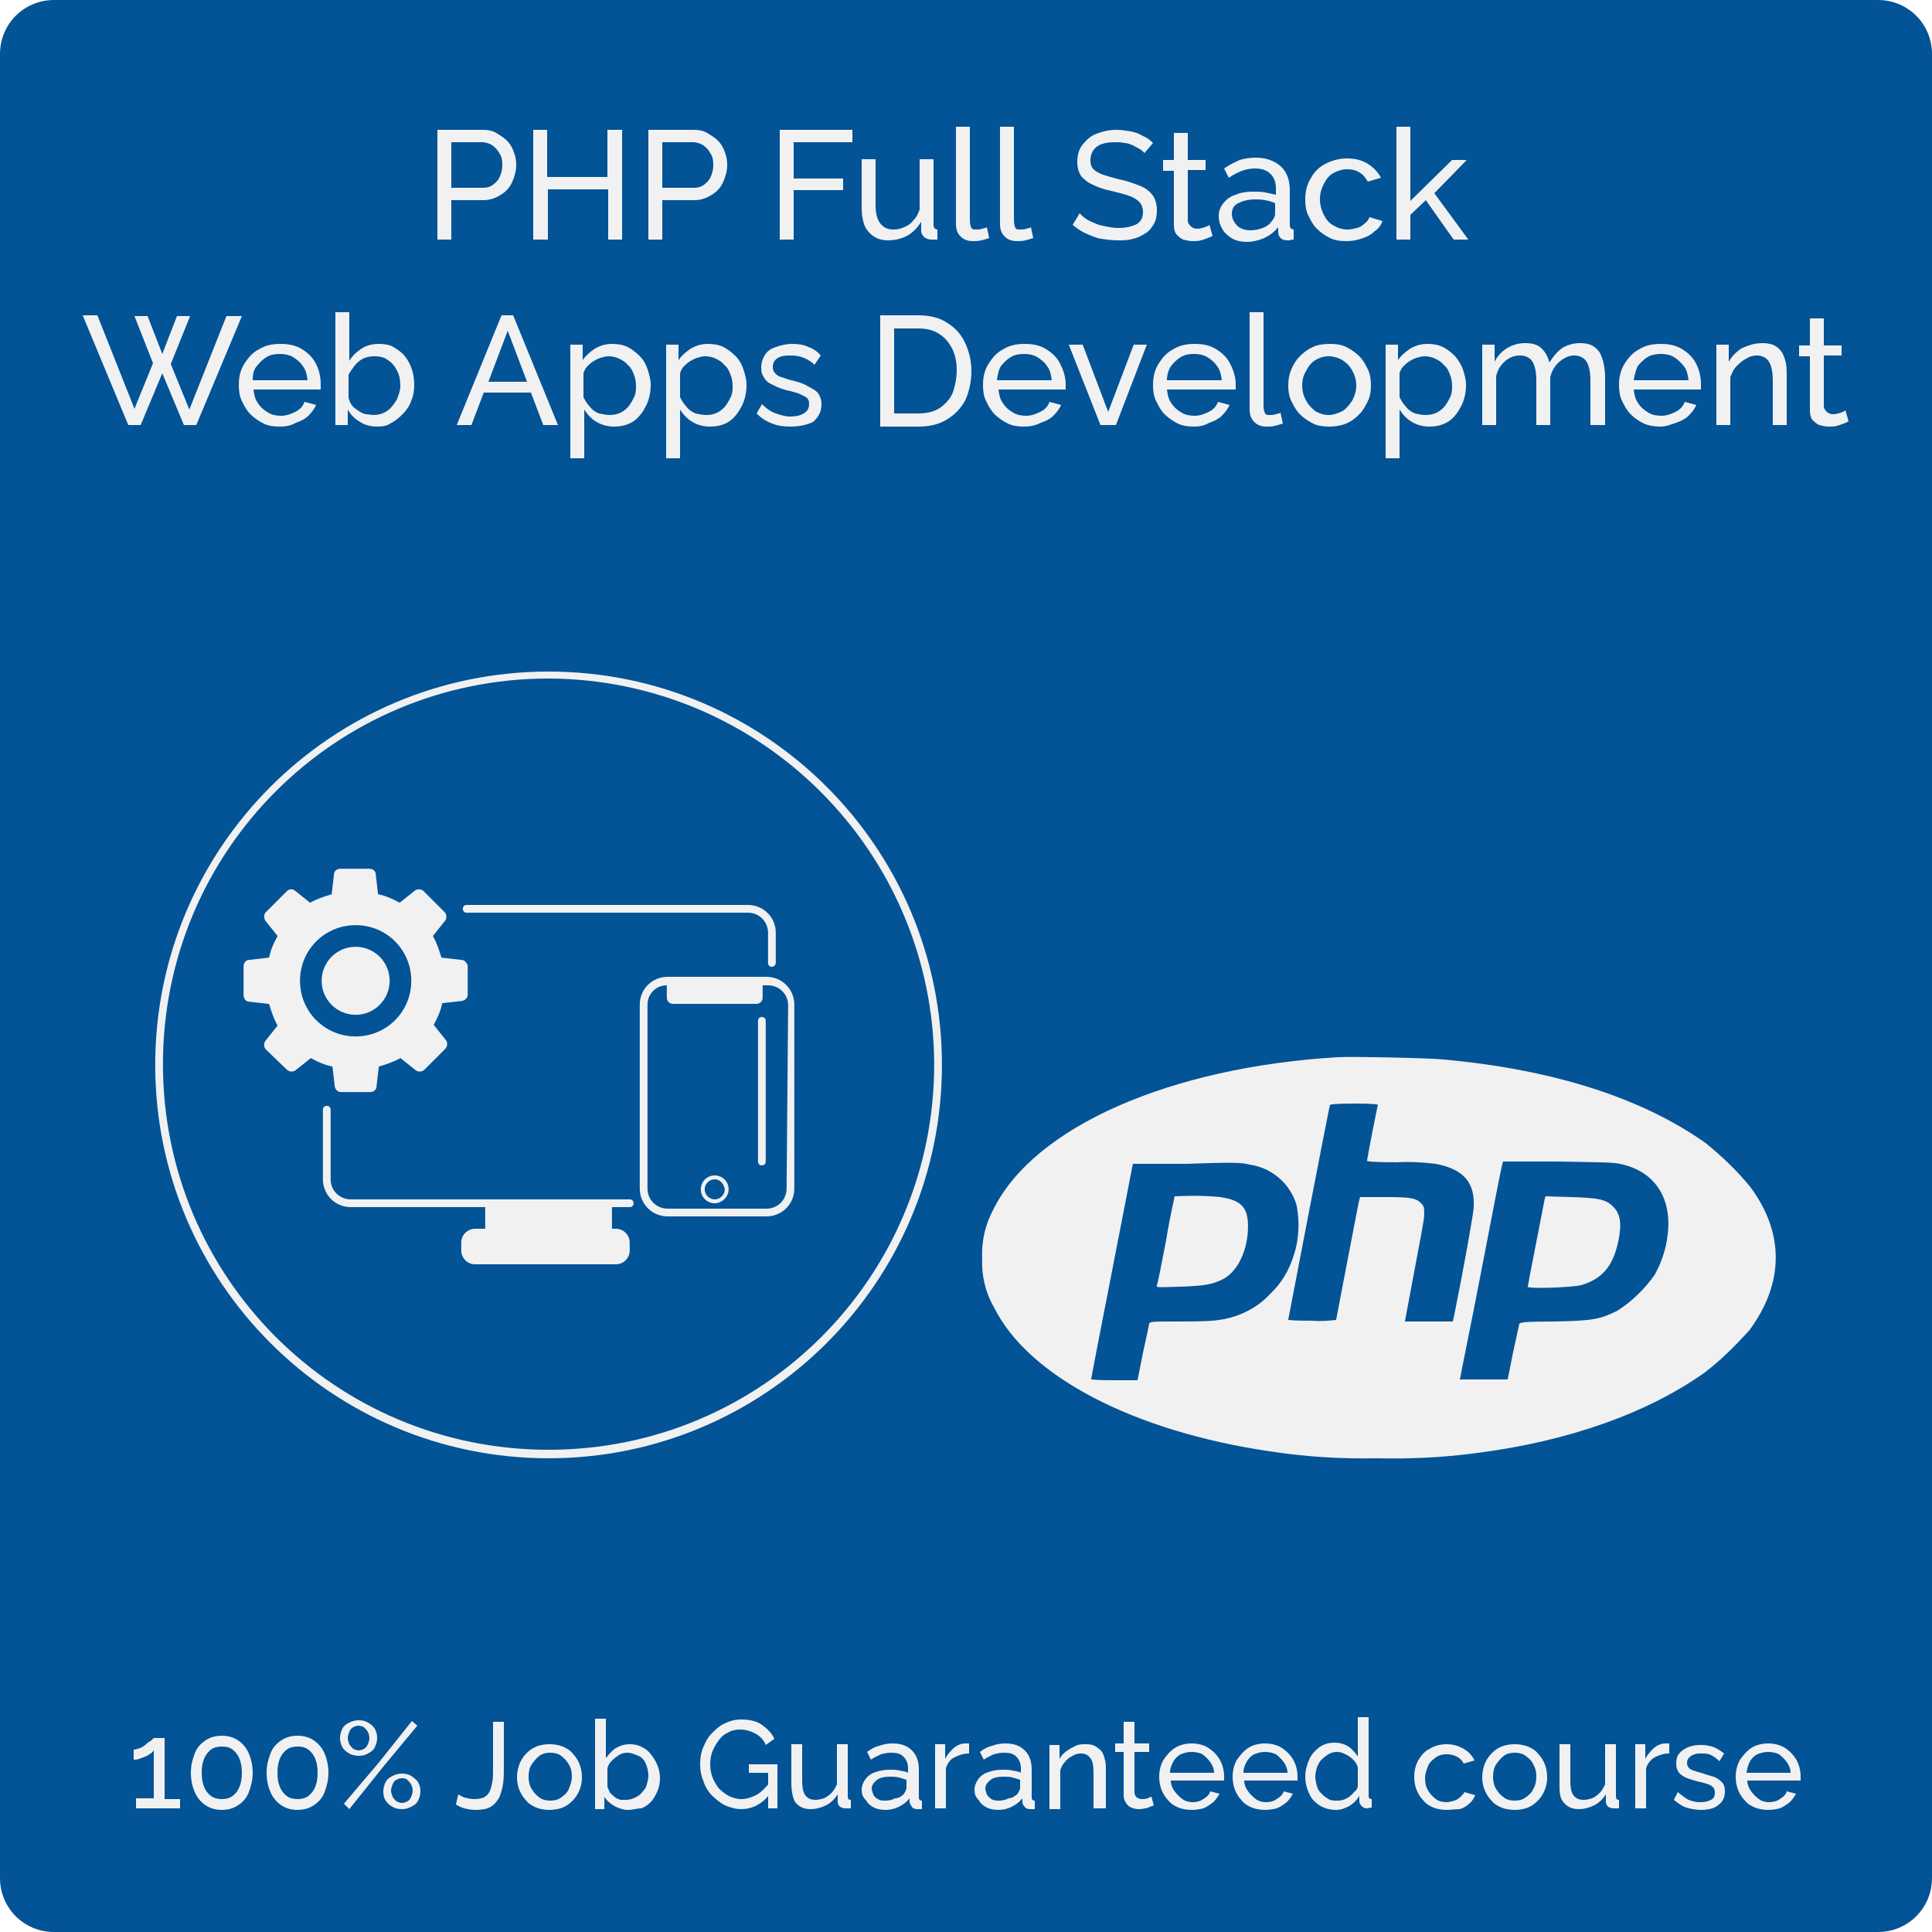<?xml version="1.0" encoding="utf-8"?>
<!-- Generator: Adobe Illustrator 26.0.1, SVG Export Plug-In . SVG Version: 6.00 Build 0)  -->
<svg version="1.1" id="Layer_1" xmlns="http://www.w3.org/2000/svg" xmlns:xlink="http://www.w3.org/1999/xlink" x="0px" y="0px"
	 viewBox="0 0 250 250" style="enable-background:new 0 0 250 250;" xml:space="preserve">
<rect x="0" y="0" width="250" height="250" fill="#808080" stroke="none"/>
<style type="text/css">
	.st0{clip-path:url(#SVGID_00000063591323725479853220000007251762803875200150_);}
	.st1{fill:#FFFFFF;}
	.st2{fill:#035397;}
	.st3{enable-background:new    ;}
	.st4{fill:#F1F1F1;}
	.st5{fill:#F1F1F1;stroke:#000000;stroke-width:0.343;stroke-miterlimit:10;}
	.st6{fill:#F1F1F1;stroke:#000000;stroke-width:1.371;stroke-linecap:round;stroke-miterlimit:10;}
</style>
<g>
	<defs>
		<rect id="SVGID_1_" y="0" width="250" height="250"/>
	</defs>
	<clipPath id="SVGID_00000152966558035622920120000002820654767564477608_">
		<use xlink:href="#SVGID_1_"  style="overflow:visible;"/>
	</clipPath>
	<g id="PHP-Full-Stack-Web-Apps-Development" style="clip-path:url(#SVGID_00000152966558035622920120000002820654767564477608_);">
		<rect y="0" class="st1" width="250" height="250"/>
		<path id="Rectangle_1" class="st2" d="M7,0h236c3.9,0,7,3.1,7,7v236c0,3.9-3.1,7-7,7H7c-3.9,0-7-3.1-7-7V7C0,3.1,3.1,0,7,0z"/>
		<g class="st3">
			<path class="st4" d="M56.6,31V16.8h5.9c0.6,0,1.2,0.1,1.7,0.4c0.5,0.3,1,0.6,1.4,1c0.4,0.4,0.7,0.9,0.9,1.5
				c0.2,0.5,0.3,1.1,0.3,1.6c0,0.8-0.2,1.5-0.5,2.2s-0.8,1.3-1.5,1.7c-0.6,0.4-1.4,0.7-2.2,0.7h-4.2V31H56.6z M58.4,24.3h4.1
				c0.5,0,0.9-0.1,1.3-0.4c0.4-0.3,0.7-0.6,0.9-1.1c0.2-0.5,0.3-0.9,0.3-1.5c0-0.6-0.1-1.1-0.4-1.5c-0.2-0.4-0.6-0.8-0.9-1
				s-0.8-0.4-1.3-0.4h-4V24.3z"/>
			<path class="st4" d="M80.5,16.8V31h-1.8v-6.5h-7.8V31H69V16.8h1.8v6.1h7.8v-6.1H80.5z"/>
			<path class="st4" d="M83.9,31V16.8h5.9c0.6,0,1.2,0.1,1.7,0.4c0.5,0.3,1,0.6,1.4,1c0.4,0.4,0.7,0.9,0.9,1.5
				c0.2,0.5,0.3,1.1,0.3,1.6c0,0.8-0.2,1.5-0.5,2.2s-0.8,1.3-1.5,1.7c-0.6,0.4-1.4,0.7-2.2,0.7h-4.2V31H83.9z M85.7,24.3h4.1
				c0.5,0,0.9-0.1,1.3-0.4c0.4-0.3,0.7-0.6,0.9-1.1c0.2-0.5,0.3-0.9,0.3-1.5c0-0.6-0.1-1.1-0.4-1.5c-0.2-0.4-0.6-0.8-0.9-1
				s-0.8-0.4-1.3-0.4h-4V24.3z"/>
			<path class="st4" d="M100.9,31V16.8h9.4v1.6h-7.6v4.7h6.4v1.5h-6.4V31H100.9z"/>
			<path class="st4" d="M111.5,26.8v-6.2h1.8v5.9c0,1.1,0.2,1.9,0.6,2.4c0.4,0.5,0.9,0.8,1.7,0.8c0.5,0,0.9-0.1,1.4-0.3
				s0.9-0.5,1.2-0.9c0.4-0.4,0.6-0.8,0.8-1.4v-6.5h1.8V29c0,0.2,0,0.4,0.1,0.5c0.1,0.1,0.2,0.2,0.4,0.2V31c-0.2,0-0.4,0-0.5,0
				s-0.2,0-0.3,0c-0.3,0-0.6-0.1-0.9-0.3c-0.2-0.2-0.4-0.5-0.4-0.8l0-1.2c-0.5,0.8-1.1,1.4-1.8,1.8c-0.8,0.4-1.6,0.6-2.5,0.6
				c-1.1,0-1.9-0.4-2.5-1.1C111.8,29.4,111.5,28.3,111.5,26.8z"/>
			<path class="st4" d="M123.7,16.4h1.8v12c0,0.6,0.1,0.9,0.2,1.1s0.4,0.2,0.6,0.2c0.3,0,0.5,0,0.8-0.1c0.3-0.1,0.5-0.1,0.6-0.2
				l0.3,1.4c-0.3,0.1-0.6,0.2-1,0.3c-0.4,0.1-0.8,0.1-1.1,0.1c-0.7,0-1.2-0.2-1.6-0.6c-0.4-0.4-0.6-0.9-0.6-1.6V16.4z"/>
			<path class="st4" d="M129.4,16.4h1.8v12c0,0.6,0.1,0.9,0.2,1.1s0.4,0.2,0.6,0.2c0.3,0,0.5,0,0.8-0.1c0.3-0.1,0.5-0.1,0.6-0.2
				l0.3,1.4c-0.3,0.1-0.6,0.2-1,0.3c-0.4,0.1-0.8,0.1-1.1,0.1c-0.7,0-1.2-0.2-1.6-0.6c-0.4-0.4-0.6-0.9-0.6-1.6V16.4z"/>
			<path class="st4" d="M148.1,19.8c-0.2-0.2-0.4-0.4-0.6-0.5c-0.3-0.2-0.6-0.3-0.9-0.5c-0.3-0.1-0.7-0.3-1.1-0.3
				c-0.4-0.1-0.8-0.1-1.2-0.1c-1.1,0-1.9,0.2-2.4,0.6c-0.5,0.4-0.8,1-0.8,1.7c0,0.5,0.1,0.9,0.4,1.2c0.3,0.3,0.7,0.5,1.2,0.7
				c0.6,0.2,1.3,0.4,2.1,0.6c1,0.2,1.8,0.5,2.6,0.8s1.3,0.7,1.7,1.2c0.4,0.5,0.6,1.2,0.6,2c0,0.7-0.1,1.3-0.4,1.8
				c-0.3,0.5-0.6,0.9-1.1,1.2c-0.5,0.3-1,0.6-1.6,0.7c-0.6,0.2-1.3,0.2-2,0.2c-0.7,0-1.4-0.1-2.1-0.2s-1.3-0.4-2-0.7
				s-1.2-0.7-1.7-1.1l0.9-1.5c0.2,0.2,0.5,0.5,0.8,0.7s0.7,0.4,1.2,0.6c0.4,0.2,0.9,0.3,1.4,0.4c0.5,0.1,1,0.2,1.6,0.2
				c1,0,1.8-0.2,2.4-0.5c0.6-0.4,0.8-0.9,0.8-1.6c0-0.5-0.2-1-0.5-1.3c-0.3-0.3-0.8-0.6-1.4-0.8s-1.4-0.4-2.2-0.6
				c-1-0.2-1.8-0.5-2.4-0.8c-0.7-0.3-1.1-0.7-1.5-1.1c-0.3-0.5-0.5-1.1-0.5-1.8c0-0.9,0.2-1.7,0.7-2.3s1-1.1,1.8-1.4
				c0.8-0.3,1.6-0.5,2.6-0.5c0.6,0,1.2,0.1,1.8,0.2c0.6,0.1,1.1,0.3,1.6,0.6c0.5,0.2,0.9,0.5,1.3,0.9L148.1,19.8z"/>
			<path class="st4" d="M156.9,30.5c-0.1,0.1-0.3,0.2-0.6,0.3c-0.3,0.1-0.5,0.2-0.9,0.3c-0.3,0.1-0.7,0.1-1.1,0.1
				c-0.4,0-0.8-0.1-1.2-0.2c-0.4-0.2-0.6-0.4-0.9-0.7c-0.2-0.3-0.3-0.7-0.3-1.2v-7h-1.4v-1.4h1.4v-3.5h1.8v3.5h2.3V22h-2.3v6.5
				c0,0.4,0.2,0.6,0.4,0.8c0.2,0.2,0.5,0.3,0.8,0.3c0.3,0,0.7-0.1,1-0.2c0.3-0.1,0.5-0.2,0.6-0.3L156.9,30.5z"/>
			<path class="st4" d="M157.7,28c0-0.7,0.2-1.2,0.6-1.7c0.4-0.5,0.9-0.9,1.6-1.1c0.7-0.3,1.4-0.4,2.3-0.4c0.5,0,1,0,1.5,0.1
				c0.5,0.1,1,0.2,1.4,0.3v-0.8c0-0.8-0.2-1.4-0.7-1.9c-0.5-0.5-1.2-0.7-2-0.7c-0.6,0-1.1,0.1-1.7,0.3c-0.5,0.2-1.1,0.5-1.7,0.9
				l-0.6-1.2c0.7-0.5,1.4-0.8,2-1.1c0.7-0.2,1.4-0.3,2.1-0.3c1.3,0,2.4,0.4,3.2,1.1s1.2,1.8,1.2,3.1V29c0,0.2,0,0.4,0.1,0.5
				s0.2,0.2,0.4,0.2V31c-0.2,0-0.3,0-0.5,0.1c-0.1,0-0.2,0-0.3,0c-0.4,0-0.7-0.1-0.9-0.3c-0.2-0.2-0.3-0.5-0.3-0.7l0-0.7
				c-0.5,0.6-1,1-1.8,1.4c-0.7,0.3-1.5,0.5-2.2,0.5c-0.7,0-1.3-0.1-1.9-0.4c-0.5-0.3-1-0.7-1.3-1.2S157.7,28.6,157.7,28z
				 M164.5,28.7c0.2-0.2,0.3-0.4,0.4-0.6c0.1-0.2,0.1-0.4,0.1-0.5v-1.3c-0.4-0.2-0.8-0.3-1.3-0.4c-0.5-0.1-0.9-0.1-1.3-0.1
				c-0.9,0-1.6,0.2-2.2,0.5c-0.6,0.3-0.8,0.8-0.8,1.4c0,0.3,0.1,0.7,0.3,1c0.2,0.3,0.4,0.6,0.8,0.8s0.8,0.3,1.3,0.3
				c0.5,0,1.1-0.1,1.6-0.3S164.2,29.1,164.5,28.7z"/>
			<path class="st4" d="M174.2,31.2c-0.8,0-1.5-0.1-2.1-0.4c-0.6-0.3-1.2-0.7-1.7-1.2s-0.8-1.1-1.1-1.7s-0.4-1.3-0.4-2.1
				c0-1,0.2-1.9,0.7-2.7c0.4-0.8,1.1-1.5,1.9-1.9s1.7-0.7,2.8-0.7c1,0,1.9,0.2,2.7,0.7s1.3,1.1,1.7,1.8l-1.7,0.5
				c-0.3-0.5-0.6-0.9-1.1-1.2c-0.5-0.3-1-0.4-1.6-0.4c-0.6,0-1.2,0.2-1.8,0.5c-0.5,0.3-0.9,0.8-1.2,1.4s-0.5,1.2-0.5,2
				c0,0.7,0.2,1.4,0.5,2c0.3,0.6,0.7,1.1,1.3,1.4c0.5,0.3,1.1,0.5,1.8,0.5c0.4,0,0.8-0.1,1.2-0.2s0.7-0.3,1-0.6
				c0.3-0.2,0.5-0.5,0.6-0.8l1.7,0.5c-0.2,0.5-0.5,1-1,1.3c-0.4,0.4-0.9,0.7-1.5,0.9C175.6,31.1,174.9,31.2,174.2,31.2z"/>
			<path class="st4" d="M188.1,31l-3.6-5.1l-2,1.9V31h-1.8V16.4h1.8V26l5.4-5.3h1.9l-4.2,4.3L190,31H188.1z"/>
		</g>
		<g class="st3">
			<path class="st4" d="M17.4,40.9h1.7l1.9,4.9l1.9-4.9h1.7l-2.5,6.2l2.4,5.9l4.8-12.1h2L25.4,55h-1.6L21,48.3L18.2,55h-1.6
				l-5.9-14.2h1.9l4.8,12.1l2.4-5.9L17.4,40.9z"/>
			<path class="st4" d="M36.2,55.2c-0.8,0-1.5-0.1-2.1-0.4c-0.6-0.3-1.2-0.7-1.7-1.2c-0.5-0.5-0.8-1.1-1.1-1.7
				c-0.3-0.6-0.4-1.3-0.4-2.1c0-1,0.2-1.9,0.7-2.7c0.5-0.8,1.1-1.5,1.9-1.9c0.8-0.5,1.7-0.7,2.8-0.7c1.1,0,2,0.2,2.8,0.7
				c0.8,0.5,1.4,1.1,1.8,1.9c0.4,0.8,0.6,1.7,0.6,2.6c0,0.1,0,0.3,0,0.4c0,0.1,0,0.2,0,0.3h-8.7c0.1,0.7,0.2,1.3,0.6,1.8
				c0.3,0.5,0.8,0.9,1.3,1.2c0.5,0.3,1.1,0.4,1.7,0.4c0.6,0,1.2-0.2,1.8-0.5c0.6-0.3,1-0.7,1.2-1.3l1.5,0.4c-0.2,0.5-0.6,1-1,1.4
				s-1,0.7-1.6,0.9C37.6,55.1,36.9,55.2,36.2,55.2z M32.7,49.2h7.1c-0.1-0.7-0.2-1.3-0.6-1.8c-0.3-0.5-0.8-0.9-1.3-1.2
				s-1.1-0.4-1.7-0.4c-0.6,0-1.2,0.1-1.7,0.4s-0.9,0.7-1.3,1.2S32.7,48.5,32.7,49.2z"/>
			<path class="st4" d="M48.8,55.2c-0.8,0-1.6-0.2-2.2-0.6c-0.7-0.4-1.2-0.9-1.6-1.6v2h-1.6V40.4h1.8v6.3c0.4-0.7,1-1.2,1.6-1.6
				c0.6-0.4,1.4-0.6,2.2-0.6c0.7,0,1.4,0.1,1.9,0.4s1.1,0.7,1.5,1.2c0.4,0.5,0.7,1.1,0.9,1.7c0.2,0.6,0.3,1.3,0.3,2
				c0,0.7-0.1,1.4-0.4,2.1c-0.2,0.6-0.6,1.2-1.1,1.7s-1,0.9-1.6,1.2C50.1,55.1,49.5,55.2,48.8,55.2z M48.3,53.7c0.5,0,1-0.1,1.4-0.3
				c0.4-0.2,0.8-0.5,1.1-0.9c0.3-0.4,0.6-0.8,0.7-1.2c0.2-0.5,0.3-0.9,0.3-1.4c0-0.7-0.1-1.3-0.4-1.9c-0.3-0.6-0.7-1.1-1.2-1.4
				c-0.5-0.4-1.1-0.5-1.8-0.5c-0.5,0-1,0.1-1.4,0.3c-0.4,0.2-0.8,0.5-1.1,0.9c-0.3,0.4-0.6,0.8-0.8,1.2v3c0.1,0.3,0.2,0.6,0.4,0.9
				c0.2,0.3,0.5,0.5,0.8,0.7c0.3,0.2,0.6,0.4,1,0.5C47.7,53.6,48,53.7,48.3,53.7z"/>
			<path class="st4" d="M64.9,40.8h1.5L72.2,55h-1.9l-1.6-4.2h-6.1L61,55h-1.9L64.9,40.8z M68.2,49.4l-2.5-6.6l-2.5,6.6H68.2z"/>
			<path class="st4" d="M79.5,55.2c-0.9,0-1.6-0.2-2.3-0.6c-0.7-0.4-1.2-1-1.6-1.6v6.3h-1.8V44.6h1.6v2c0.4-0.6,1-1.1,1.6-1.5
				c0.7-0.4,1.4-0.6,2.2-0.6c0.7,0,1.4,0.1,2,0.4c0.6,0.3,1.1,0.7,1.6,1.2s0.8,1.1,1,1.7c0.2,0.6,0.4,1.3,0.4,2c0,1-0.2,1.9-0.6,2.7
				c-0.4,0.8-0.9,1.5-1.6,2C81.2,55,80.4,55.2,79.5,55.2z M78.9,53.7c0.5,0,1-0.1,1.4-0.3s0.8-0.5,1.1-0.9c0.3-0.4,0.5-0.8,0.7-1.2
				c0.2-0.5,0.2-0.9,0.2-1.4c0-0.5-0.1-1-0.3-1.5c-0.2-0.5-0.4-0.9-0.8-1.2c-0.3-0.4-0.7-0.6-1.1-0.8c-0.4-0.2-0.9-0.3-1.4-0.3
				c-0.3,0-0.6,0.1-1,0.2c-0.3,0.1-0.7,0.3-1,0.5c-0.3,0.2-0.6,0.5-0.8,0.7c-0.2,0.3-0.4,0.6-0.4,0.9v3c0.2,0.4,0.5,0.9,0.8,1.2
				c0.3,0.4,0.7,0.7,1.2,0.9C78,53.6,78.5,53.7,78.9,53.7z"/>
			<path class="st4" d="M91.9,55.2c-0.9,0-1.6-0.2-2.3-0.6c-0.7-0.4-1.2-1-1.6-1.6v6.3h-1.8V44.6h1.6v2c0.4-0.6,1-1.1,1.6-1.5
				c0.7-0.4,1.4-0.6,2.2-0.6c0.7,0,1.4,0.1,2,0.4c0.6,0.3,1.1,0.7,1.6,1.2s0.8,1.1,1,1.7c0.2,0.6,0.4,1.3,0.4,2c0,1-0.2,1.9-0.6,2.7
				c-0.4,0.8-0.9,1.5-1.6,2C93.7,55,92.8,55.2,91.9,55.2z M91.4,53.7c0.5,0,1-0.1,1.4-0.3s0.8-0.5,1.1-0.9c0.3-0.4,0.5-0.8,0.7-1.2
				c0.2-0.5,0.2-0.9,0.2-1.4c0-0.5-0.1-1-0.3-1.5c-0.2-0.5-0.4-0.9-0.8-1.2c-0.3-0.4-0.7-0.6-1.1-0.8c-0.4-0.2-0.9-0.3-1.4-0.3
				c-0.3,0-0.6,0.1-1,0.2c-0.3,0.1-0.7,0.3-1,0.5c-0.3,0.2-0.6,0.5-0.8,0.7c-0.2,0.3-0.4,0.6-0.4,0.9v3c0.2,0.4,0.5,0.9,0.8,1.2
				c0.3,0.4,0.7,0.7,1.2,0.9C90.5,53.6,90.9,53.7,91.4,53.7z"/>
			<path class="st4" d="M102.3,55.2c-0.9,0-1.7-0.1-2.4-0.4c-0.8-0.3-1.4-0.7-2-1.3l0.7-1.2c0.6,0.6,1.2,1,1.8,1.2
				c0.6,0.2,1.2,0.4,1.8,0.4c0.7,0,1.3-0.1,1.8-0.4c0.5-0.3,0.7-0.7,0.7-1.2c0-0.4-0.1-0.7-0.4-0.9s-0.6-0.3-1-0.5
				c-0.4-0.1-0.9-0.3-1.5-0.4c-0.7-0.2-1.3-0.4-1.8-0.7c-0.5-0.2-0.9-0.5-1.1-0.9c-0.3-0.4-0.4-0.8-0.4-1.3c0-0.7,0.2-1.2,0.5-1.7
				c0.3-0.5,0.8-0.8,1.4-1c0.6-0.2,1.3-0.4,2.1-0.4c0.8,0,1.5,0.1,2.1,0.4c0.6,0.2,1.2,0.6,1.6,1.1l-0.8,1.2
				c-0.4-0.4-0.9-0.7-1.4-0.9c-0.5-0.2-1-0.3-1.7-0.3c-0.4,0-0.7,0-1.1,0.1s-0.6,0.2-0.9,0.5c-0.2,0.2-0.3,0.5-0.3,0.9
				c0,0.3,0.1,0.6,0.3,0.8c0.2,0.2,0.4,0.4,0.8,0.5c0.4,0.1,0.8,0.3,1.3,0.4c0.8,0.2,1.5,0.4,2,0.7s1,0.5,1.4,0.9
				c0.3,0.4,0.5,0.9,0.5,1.5c0,1-0.4,1.7-1.1,2.3C104.6,54.9,103.6,55.2,102.3,55.2z"/>
			<path class="st4" d="M113.9,55V40.8h4.9c1.5,0,2.8,0.3,3.8,1c1,0.6,1.8,1.5,2.3,2.6c0.5,1.1,0.8,2.3,0.8,3.6
				c0,1.4-0.3,2.7-0.8,3.8c-0.6,1.1-1.4,1.9-2.4,2.5s-2.2,0.9-3.6,0.9H113.9z M123.8,47.9c0-1.1-0.2-2-0.6-2.8
				c-0.4-0.8-1-1.5-1.7-1.9c-0.7-0.5-1.7-0.7-2.7-0.7h-3.1v11h3.1c1.1,0,2-0.2,2.8-0.7c0.7-0.5,1.3-1.1,1.7-2
				C123.6,49.9,123.8,48.9,123.8,47.9z"/>
			<path class="st4" d="M132.5,55.2c-0.8,0-1.5-0.1-2.1-0.4c-0.6-0.3-1.2-0.7-1.7-1.2s-0.8-1.1-1.1-1.7s-0.4-1.3-0.4-2.1
				c0-1,0.2-1.9,0.7-2.7c0.5-0.8,1.1-1.5,1.9-1.9c0.8-0.5,1.7-0.7,2.8-0.7c1.1,0,2,0.2,2.8,0.7c0.8,0.5,1.4,1.1,1.8,1.9
				c0.4,0.8,0.7,1.7,0.7,2.6c0,0.1,0,0.3,0,0.4c0,0.1,0,0.2,0,0.3h-8.7c0.1,0.7,0.2,1.3,0.6,1.8c0.3,0.5,0.8,0.9,1.3,1.2
				c0.5,0.3,1.1,0.4,1.7,0.4c0.6,0,1.2-0.2,1.8-0.5c0.6-0.3,1-0.7,1.2-1.3l1.5,0.4c-0.2,0.5-0.6,1-1,1.4c-0.4,0.4-1,0.7-1.6,0.9
				C133.9,55.1,133.2,55.2,132.5,55.2z M129,49.2h7.1c-0.1-0.7-0.2-1.3-0.6-1.8c-0.3-0.5-0.8-0.9-1.3-1.2c-0.5-0.3-1.1-0.4-1.7-0.4
				c-0.6,0-1.2,0.1-1.7,0.4c-0.5,0.3-0.9,0.7-1.3,1.2C129.2,47.9,129.1,48.5,129,49.2z"/>
			<path class="st4" d="M142.4,55l-4.1-10.4h1.8l3.3,8.7l3.3-8.7h1.7L144.4,55H142.4z"/>
			<path class="st4" d="M154.5,55.2c-0.8,0-1.5-0.1-2.1-0.4c-0.6-0.3-1.2-0.7-1.7-1.2s-0.8-1.1-1.1-1.7s-0.4-1.3-0.4-2.1
				c0-1,0.2-1.9,0.7-2.7c0.5-0.8,1.1-1.5,1.9-1.9c0.8-0.5,1.7-0.7,2.8-0.7c1.1,0,2,0.2,2.8,0.7c0.8,0.5,1.4,1.1,1.8,1.9
				c0.4,0.8,0.7,1.7,0.7,2.6c0,0.1,0,0.3,0,0.4c0,0.1,0,0.2,0,0.3H151c0.1,0.7,0.2,1.3,0.6,1.8c0.3,0.5,0.8,0.9,1.3,1.2
				c0.5,0.3,1.1,0.4,1.7,0.4c0.6,0,1.2-0.2,1.8-0.5c0.6-0.3,1-0.7,1.2-1.3l1.5,0.4c-0.2,0.5-0.6,1-1,1.4c-0.4,0.4-1,0.7-1.6,0.9
				C155.8,55.1,155.2,55.2,154.5,55.2z M151,49.2h7.1c-0.1-0.7-0.2-1.3-0.6-1.8c-0.3-0.5-0.8-0.9-1.3-1.2c-0.5-0.3-1.1-0.4-1.7-0.4
				c-0.6,0-1.2,0.1-1.7,0.4c-0.5,0.3-0.9,0.7-1.3,1.2C151.2,47.9,151,48.5,151,49.2z"/>
			<path class="st4" d="M161.7,40.4h1.8v12c0,0.6,0.1,0.9,0.2,1.1s0.4,0.2,0.6,0.2c0.3,0,0.5,0,0.8-0.1c0.3-0.1,0.5-0.1,0.6-0.2
				l0.3,1.4c-0.3,0.1-0.6,0.2-1,0.3s-0.8,0.1-1.1,0.1c-0.7,0-1.2-0.2-1.6-0.6c-0.4-0.4-0.6-0.9-0.6-1.6V40.4z"/>
			<path class="st4" d="M172,55.2c-0.8,0-1.5-0.1-2.1-0.4c-0.6-0.3-1.2-0.7-1.7-1.2s-0.8-1.1-1.1-1.7s-0.4-1.3-0.4-2
				c0-0.7,0.1-1.4,0.4-2.1s0.6-1.2,1.1-1.7c0.5-0.5,1-0.9,1.7-1.2c0.6-0.3,1.4-0.4,2.2-0.4c0.8,0,1.5,0.1,2.1,0.4
				c0.6,0.3,1.2,0.7,1.7,1.2c0.5,0.5,0.8,1.1,1.1,1.7c0.3,0.6,0.4,1.3,0.4,2.1c0,0.7-0.1,1.4-0.4,2c-0.3,0.6-0.6,1.2-1.1,1.7
				s-1,0.9-1.7,1.2C173.5,55.1,172.7,55.2,172,55.2z M168.5,49.9c0,0.7,0.2,1.4,0.5,1.9c0.3,0.6,0.7,1,1.2,1.4
				c0.5,0.3,1.1,0.5,1.7,0.5c0.6,0,1.2-0.2,1.8-0.5c0.5-0.3,0.9-0.8,1.3-1.4c0.3-0.6,0.5-1.2,0.5-1.9s-0.2-1.4-0.5-1.9
				c-0.3-0.6-0.7-1-1.3-1.4c-0.5-0.3-1.1-0.5-1.8-0.5c-0.6,0-1.2,0.2-1.7,0.5c-0.5,0.3-0.9,0.8-1.2,1.4
				C168.7,48.5,168.5,49.1,168.5,49.9z"/>
			<path class="st4" d="M185,55.2c-0.9,0-1.6-0.2-2.3-0.6c-0.7-0.4-1.2-1-1.6-1.6v6.3h-1.8V44.6h1.6v2c0.4-0.6,1-1.1,1.6-1.5
				c0.7-0.4,1.4-0.6,2.2-0.6c0.7,0,1.4,0.1,2,0.4c0.6,0.3,1.1,0.7,1.6,1.2c0.4,0.5,0.8,1.1,1,1.7c0.2,0.6,0.4,1.3,0.4,2
				c0,1-0.2,1.9-0.6,2.7c-0.4,0.8-0.9,1.5-1.6,2C186.7,55,185.9,55.2,185,55.2z M184.5,53.7c0.5,0,1-0.1,1.4-0.3s0.8-0.5,1.1-0.9
				c0.3-0.4,0.5-0.8,0.7-1.2c0.2-0.5,0.2-0.9,0.2-1.4c0-0.5-0.1-1-0.3-1.5s-0.4-0.9-0.8-1.2c-0.3-0.4-0.7-0.6-1.1-0.8
				c-0.4-0.2-0.9-0.3-1.4-0.3c-0.3,0-0.6,0.1-1,0.2c-0.3,0.1-0.7,0.3-1,0.5c-0.3,0.2-0.6,0.5-0.8,0.7c-0.2,0.3-0.4,0.6-0.4,0.9v3
				c0.2,0.4,0.5,0.9,0.8,1.2c0.3,0.4,0.7,0.7,1.2,0.9C183.5,53.6,184,53.7,184.5,53.7z"/>
			<path class="st4" d="M207.6,55h-1.8v-5.8c0-1.1-0.2-1.9-0.5-2.4s-0.9-0.8-1.6-0.8c-0.7,0-1.3,0.3-1.9,0.8s-1,1.2-1.2,2V55h-1.8
				v-5.8c0-1.1-0.2-1.9-0.5-2.4s-0.9-0.8-1.6-0.8s-1.3,0.2-1.9,0.7s-1,1.1-1.2,2V55h-1.8V44.6h1.6v2.2c0.4-0.8,1-1.4,1.7-1.8
				c0.7-0.4,1.4-0.6,2.3-0.6c0.9,0,1.6,0.2,2.1,0.7c0.5,0.5,0.8,1.1,1,1.8c0.5-0.8,1-1.4,1.7-1.9c0.7-0.4,1.4-0.6,2.3-0.6
				c0.6,0,1.1,0.1,1.5,0.3c0.4,0.2,0.7,0.5,1,0.9c0.2,0.4,0.4,0.9,0.5,1.4s0.2,1.1,0.2,1.7V55z"/>
			<path class="st4" d="M214.9,55.2c-0.8,0-1.5-0.1-2.2-0.4c-0.6-0.3-1.2-0.7-1.7-1.2c-0.5-0.5-0.8-1.1-1.1-1.7
				c-0.3-0.6-0.4-1.3-0.4-2.1c0-1,0.2-1.9,0.7-2.7c0.5-0.8,1.1-1.5,1.9-1.9c0.8-0.5,1.7-0.7,2.8-0.7c1.1,0,2,0.2,2.8,0.7
				s1.4,1.1,1.8,1.9c0.4,0.8,0.6,1.7,0.6,2.6c0,0.1,0,0.3,0,0.4s0,0.2,0,0.3h-8.7c0.1,0.7,0.2,1.3,0.6,1.8c0.3,0.5,0.8,0.9,1.3,1.2
				c0.5,0.3,1.1,0.4,1.7,0.4c0.6,0,1.2-0.2,1.8-0.5c0.6-0.3,1-0.7,1.2-1.3l1.5,0.4c-0.2,0.5-0.6,1-1,1.4c-0.4,0.4-1,0.7-1.6,0.9
				S215.6,55.2,214.9,55.2z M211.4,49.2h7.1c-0.1-0.7-0.2-1.3-0.6-1.8s-0.8-0.9-1.3-1.2c-0.5-0.3-1.1-0.4-1.7-0.4
				c-0.6,0-1.2,0.1-1.7,0.4c-0.5,0.3-0.9,0.7-1.3,1.2C211.7,47.9,211.5,48.5,211.4,49.2z"/>
			<path class="st4" d="M231.2,55h-1.8v-5.8c0-1.1-0.2-1.9-0.5-2.4s-0.9-0.8-1.5-0.8c-0.5,0-1,0.1-1.4,0.4c-0.5,0.2-0.9,0.6-1.3,1
				c-0.4,0.4-0.6,0.9-0.8,1.4V55h-1.8V44.6h1.6v2.2c0.3-0.5,0.6-0.9,1.1-1.3c0.4-0.4,0.9-0.6,1.5-0.8c0.6-0.2,1.1-0.3,1.8-0.3
				c0.6,0,1.1,0.1,1.5,0.3c0.4,0.2,0.7,0.5,1,0.9c0.2,0.4,0.4,0.9,0.5,1.4c0.1,0.5,0.1,1.1,0.1,1.7V55z"/>
			<path class="st4" d="M239.2,54.5c-0.1,0.1-0.3,0.2-0.6,0.3c-0.3,0.1-0.5,0.2-0.9,0.3c-0.3,0.1-0.7,0.1-1.1,0.1
				c-0.4,0-0.8-0.1-1.2-0.2c-0.4-0.2-0.6-0.4-0.9-0.7c-0.2-0.3-0.3-0.7-0.3-1.2v-7h-1.4v-1.4h1.4v-3.5h1.8v3.5h2.3V46h-2.3v6.5
				c0,0.4,0.2,0.6,0.4,0.8c0.2,0.2,0.5,0.3,0.8,0.3c0.3,0,0.7-0.1,1-0.2c0.3-0.1,0.5-0.2,0.6-0.3L239.2,54.5z"/>
		</g>
		<g class="st3">
			<path class="st4" d="M23.3,232.7v1.3h-5.7v-1.3h2.3v-6.2c-0.1,0.1-0.2,0.3-0.4,0.4c-0.2,0.1-0.4,0.3-0.7,0.4s-0.5,0.2-0.8,0.3
				s-0.5,0.1-0.7,0.1v-1.3c0.2,0,0.5-0.1,0.8-0.2c0.3-0.1,0.6-0.3,0.8-0.5s0.5-0.4,0.7-0.5c0.2-0.2,0.3-0.3,0.3-0.3h1.4v7.9H23.3z"
				/>
			<path class="st4" d="M32.7,229.4c0,0.9-0.2,1.7-0.5,2.5s-0.8,1.3-1.4,1.7c-0.6,0.4-1.3,0.6-2.1,0.6c-0.8,0-1.5-0.2-2.1-0.6
				c-0.6-0.4-1.1-1-1.4-1.7s-0.5-1.5-0.5-2.5s0.2-1.7,0.5-2.5s0.8-1.3,1.4-1.7s1.3-0.6,2.1-0.6c0.8,0,1.5,0.2,2.1,0.6
				c0.6,0.4,1.1,1,1.4,1.7S32.7,228.5,32.7,229.4z M31.3,229.4c0-0.7-0.1-1.3-0.3-1.8c-0.2-0.5-0.5-0.9-0.9-1.2
				c-0.4-0.3-0.8-0.4-1.4-0.4c-0.5,0-1,0.1-1.4,0.4c-0.4,0.3-0.7,0.7-0.9,1.2s-0.3,1.1-0.3,1.8c0,0.7,0.1,1.3,0.3,1.8
				c0.2,0.5,0.5,0.9,0.9,1.2c0.4,0.3,0.9,0.4,1.4,0.4c0.5,0,1-0.1,1.4-0.4c0.4-0.3,0.7-0.7,0.9-1.2
				C31.2,230.7,31.3,230.1,31.3,229.4z"/>
			<path class="st4" d="M42.5,229.4c0,0.9-0.2,1.7-0.5,2.5s-0.8,1.3-1.4,1.7c-0.6,0.4-1.3,0.6-2.1,0.6c-0.8,0-1.5-0.2-2.1-0.6
				c-0.6-0.4-1.1-1-1.4-1.7s-0.5-1.5-0.5-2.5s0.2-1.7,0.5-2.5s0.8-1.3,1.4-1.7s1.3-0.6,2.1-0.6c0.8,0,1.5,0.2,2.1,0.6
				c0.6,0.4,1.1,1,1.4,1.7S42.5,228.5,42.5,229.4z M41.1,229.4c0-0.7-0.1-1.3-0.3-1.8c-0.2-0.5-0.5-0.9-0.9-1.2
				c-0.4-0.3-0.8-0.4-1.4-0.4c-0.5,0-1,0.1-1.4,0.4c-0.4,0.3-0.7,0.7-0.9,1.2s-0.3,1.1-0.3,1.8c0,0.7,0.1,1.3,0.3,1.8
				c0.2,0.5,0.5,0.9,0.9,1.2c0.4,0.3,0.9,0.4,1.4,0.4c0.5,0,1-0.1,1.4-0.4c0.4-0.3,0.7-0.7,0.9-1.2C41,230.7,41.1,230.1,41.1,229.4z
				"/>
			<path class="st4" d="M46.4,227.2c-0.4,0-0.9-0.1-1.2-0.3c-0.4-0.2-0.7-0.5-0.9-0.8c-0.2-0.4-0.3-0.8-0.3-1.2
				c0-0.4,0.1-0.8,0.3-1.2c0.2-0.4,0.5-0.6,0.9-0.8c0.4-0.2,0.8-0.3,1.2-0.3c0.5,0,0.9,0.1,1.2,0.3c0.4,0.2,0.7,0.5,0.9,0.8
				c0.2,0.4,0.3,0.7,0.3,1.2c0,0.4-0.1,0.8-0.3,1.2s-0.5,0.6-0.9,0.8C47.3,227.1,46.9,227.2,46.4,227.2z M44.5,233.4l4.5-5.3
				l4.3-5.4l0.7,0.6l-4.4,5.3l-4.4,5.5L44.5,233.4z M46.4,226.5c0.3,0,0.5-0.1,0.7-0.2c0.2-0.1,0.4-0.3,0.5-0.6
				c0.1-0.2,0.2-0.5,0.2-0.8c0-0.3-0.1-0.6-0.2-0.8c-0.1-0.2-0.3-0.4-0.5-0.6c-0.2-0.1-0.5-0.2-0.7-0.2c-0.3,0-0.5,0.1-0.7,0.2
				c-0.2,0.1-0.4,0.3-0.5,0.6s-0.2,0.5-0.2,0.8c0,0.3,0.1,0.5,0.2,0.8c0.1,0.2,0.3,0.4,0.5,0.6C45.9,226.4,46.2,226.5,46.4,226.5z
				 M52,234.1c-0.5,0-0.9-0.1-1.2-0.3c-0.4-0.2-0.7-0.5-0.9-0.8s-0.3-0.7-0.3-1.2c0-0.4,0.1-0.8,0.3-1.2c0.2-0.4,0.5-0.6,0.9-0.8
				c0.4-0.2,0.8-0.3,1.2-0.3s0.9,0.1,1.2,0.3s0.7,0.5,0.9,0.8c0.2,0.4,0.3,0.7,0.3,1.2c0,0.4-0.1,0.8-0.3,1.2
				c-0.2,0.4-0.5,0.6-0.9,0.8S52.5,234.1,52,234.1z M52,233.3c0.3,0,0.5-0.1,0.7-0.2c0.2-0.1,0.4-0.3,0.5-0.6
				c0.1-0.2,0.2-0.5,0.2-0.8c0-0.3-0.1-0.6-0.2-0.8c-0.1-0.2-0.3-0.4-0.5-0.6s-0.5-0.2-0.7-0.2c-0.3,0-0.5,0.1-0.7,0.2
				c-0.2,0.1-0.4,0.3-0.5,0.6s-0.2,0.5-0.2,0.8c0,0.3,0.1,0.5,0.2,0.8c0.1,0.2,0.3,0.4,0.5,0.6C51.6,233.2,51.8,233.3,52,233.3z"/>
			<path class="st4" d="M59.3,232.2c0.2,0.1,0.5,0.3,0.8,0.4c0.4,0.1,0.8,0.2,1.3,0.2c0.5,0,0.9-0.1,1.2-0.2
				c0.3-0.2,0.6-0.4,0.7-0.7c0.2-0.3,0.3-0.8,0.4-1.3s0.1-1.1,0.1-1.8v-6h1.4v5.7c0,0.8,0,1.6-0.1,2.3s-0.3,1.3-0.5,1.8
				c-0.3,0.5-0.6,0.9-1.1,1.2c-0.5,0.3-1.2,0.4-2,0.4c-0.5,0-1-0.1-1.4-0.2s-0.8-0.3-1.1-0.5L59.3,232.2z"/>
			<path class="st4" d="M71.1,234.2c-0.6,0-1.2-0.1-1.7-0.3c-0.5-0.2-1-0.5-1.3-0.9c-0.4-0.4-0.7-0.9-0.9-1.4s-0.3-1.1-0.3-1.6
				c0-0.6,0.1-1.1,0.3-1.7c0.2-0.5,0.5-1,0.9-1.4c0.4-0.4,0.8-0.7,1.3-0.9c0.5-0.2,1.1-0.3,1.7-0.3c0.6,0,1.2,0.1,1.7,0.3
				c0.5,0.2,1,0.5,1.3,0.9c0.4,0.4,0.7,0.9,0.9,1.4c0.2,0.5,0.3,1.1,0.3,1.7c0,0.6-0.1,1.1-0.3,1.6s-0.5,1-0.9,1.4
				c-0.4,0.4-0.8,0.7-1.3,0.9S71.7,234.2,71.1,234.2z M68.4,229.9c0,0.6,0.1,1.1,0.4,1.6c0.3,0.5,0.6,0.8,1,1.1
				c0.4,0.3,0.9,0.4,1.4,0.4c0.5,0,1-0.1,1.4-0.4s0.8-0.6,1-1.1s0.4-1,0.4-1.6c0-0.6-0.1-1.1-0.4-1.6c-0.3-0.5-0.6-0.8-1-1.1
				c-0.4-0.3-0.9-0.4-1.4-0.4c-0.5,0-1,0.1-1.4,0.4c-0.4,0.3-0.7,0.7-1,1.1C68.5,228.8,68.4,229.3,68.4,229.9z"/>
			<path class="st4" d="M81.3,234.2c-0.7,0-1.2-0.2-1.8-0.5c-0.5-0.3-1-0.7-1.3-1.2v1.6h-1.2v-11.7h1.4v5.1c0.4-0.5,0.8-1,1.3-1.3
				c0.5-0.3,1.1-0.5,1.8-0.5c0.6,0,1.1,0.1,1.6,0.4c0.5,0.2,0.9,0.6,1.2,1c0.3,0.4,0.6,0.9,0.8,1.4c0.2,0.5,0.3,1.1,0.3,1.6
				c0,0.6-0.1,1.1-0.3,1.6c-0.2,0.5-0.5,1-0.8,1.4c-0.4,0.4-0.8,0.7-1.3,0.9C82.4,234,81.9,234.2,81.3,234.2z M81,232.9
				c0.4,0,0.8-0.1,1.2-0.3s0.7-0.4,0.9-0.7c0.3-0.3,0.5-0.6,0.6-1c0.1-0.4,0.2-0.8,0.2-1.1c0-0.5-0.1-1-0.3-1.5
				c-0.2-0.5-0.5-0.9-1-1.1s-0.9-0.4-1.4-0.4c-0.4,0-0.8,0.1-1.1,0.3c-0.3,0.2-0.6,0.4-0.9,0.7s-0.5,0.6-0.6,1v2.4
				c0.1,0.3,0.2,0.5,0.3,0.7s0.4,0.4,0.6,0.6c0.2,0.2,0.5,0.3,0.8,0.4C80.5,232.9,80.7,232.9,81,232.9z"/>
			<path class="st4" d="M95.9,234.1c-0.7,0-1.4-0.2-2.1-0.5c-0.6-0.3-1.2-0.8-1.7-1.3c-0.5-0.5-0.9-1.2-1.1-1.9
				c-0.3-0.7-0.4-1.4-0.4-2.1c0-0.8,0.1-1.5,0.4-2.2c0.3-0.7,0.6-1.3,1.1-1.8c0.5-0.5,1-1,1.7-1.3c0.6-0.3,1.3-0.5,2.1-0.5
				c1.1,0,2,0.2,2.7,0.7c0.7,0.5,1.3,1.1,1.6,1.8l-1.1,0.8c-0.3-0.7-0.8-1.2-1.4-1.5s-1.2-0.5-1.9-0.5c-0.6,0-1.1,0.1-1.6,0.4
				c-0.5,0.2-0.9,0.6-1.2,1c-0.3,0.4-0.6,0.9-0.8,1.4c-0.2,0.5-0.3,1.1-0.3,1.7c0,0.6,0.1,1.2,0.3,1.7c0.2,0.5,0.5,1,0.8,1.4
				c0.4,0.4,0.8,0.7,1.3,1c0.5,0.2,1,0.4,1.6,0.4c0.7,0,1.3-0.2,1.9-0.5c0.6-0.3,1.1-0.8,1.7-1.5v1.5
				C98.5,233.5,97.3,234.1,95.9,234.1z M99.3,229.4h-2.4v-1.1h3.7v5.7h-1.2V229.4z"/>
			<path class="st4" d="M102.4,230.7v-5h1.4v4.7c0,0.8,0.1,1.5,0.4,1.9c0.3,0.4,0.7,0.6,1.3,0.6c0.4,0,0.8-0.1,1.1-0.2
				s0.7-0.4,1-0.7c0.3-0.3,0.5-0.7,0.7-1.1v-5.2h1.4v6.7c0,0.2,0,0.3,0.1,0.4c0.1,0.1,0.2,0.1,0.3,0.1v1.1c-0.2,0-0.3,0-0.4,0
				c-0.1,0-0.2,0-0.3,0c-0.3,0-0.5-0.1-0.7-0.2c-0.2-0.2-0.3-0.4-0.3-0.6l0-1c-0.4,0.6-0.9,1.1-1.5,1.4c-0.6,0.3-1.3,0.5-2,0.5
				c-0.9,0-1.5-0.3-2-0.9C102.6,232.7,102.4,231.8,102.4,230.7z"/>
			<path class="st4" d="M111.5,231.6c0-0.5,0.2-1,0.5-1.4s0.7-0.7,1.3-0.9s1.2-0.3,1.9-0.3c0.4,0,0.8,0,1.2,0.1s0.8,0.1,1.1,0.3
				v-0.6c0-0.6-0.2-1.1-0.6-1.5c-0.4-0.4-0.9-0.5-1.6-0.5c-0.5,0-0.9,0.1-1.3,0.2c-0.4,0.2-0.9,0.4-1.3,0.7l-0.5-1
				c0.5-0.4,1.1-0.7,1.6-0.8c0.5-0.2,1.1-0.3,1.7-0.3c1.1,0,1.9,0.3,2.5,0.9s0.9,1.4,0.9,2.5v3.5c0,0.2,0,0.3,0.1,0.4
				c0.1,0.1,0.2,0.1,0.3,0.1v1.1c-0.1,0-0.3,0-0.4,0c-0.1,0-0.2,0-0.2,0c-0.3,0-0.6-0.1-0.7-0.3s-0.3-0.4-0.3-0.6l0-0.5
				c-0.4,0.5-0.8,0.8-1.4,1.1c-0.6,0.3-1.2,0.4-1.7,0.4c-0.6,0-1.1-0.1-1.5-0.3c-0.4-0.2-0.8-0.5-1-0.9
				C111.6,232.5,111.5,232.1,111.5,231.6z M116.9,232.2c0.1-0.1,0.2-0.3,0.3-0.5c0.1-0.2,0.1-0.3,0.1-0.4v-1c-0.3-0.1-0.7-0.2-1-0.3
				c-0.4-0.1-0.7-0.1-1.1-0.1c-0.7,0-1.3,0.1-1.7,0.4c-0.4,0.3-0.7,0.7-0.7,1.1c0,0.3,0.1,0.5,0.2,0.8s0.4,0.5,0.6,0.6
				c0.3,0.2,0.6,0.2,1,0.2c0.4,0,0.9-0.1,1.2-0.3C116.3,232.7,116.7,232.4,116.9,232.2z"/>
			<path class="st4" d="M125.4,226.9c-0.7,0-1.3,0.2-1.9,0.5s-0.9,0.8-1.1,1.4v5.2H121v-8.3h1.3v1.9c0.3-0.6,0.7-1,1.1-1.4
				c0.5-0.4,1-0.6,1.5-0.6c0.1,0,0.2,0,0.3,0s0.1,0,0.2,0V226.9z"/>
			<path class="st4" d="M126.1,231.6c0-0.5,0.2-1,0.5-1.4c0.3-0.4,0.7-0.7,1.3-0.9s1.2-0.3,1.9-0.3c0.4,0,0.8,0,1.2,0.1
				s0.8,0.1,1.1,0.3v-0.6c0-0.6-0.2-1.1-0.6-1.5c-0.4-0.4-0.9-0.5-1.6-0.5c-0.5,0-0.9,0.1-1.3,0.2c-0.4,0.2-0.9,0.4-1.3,0.7l-0.5-1
				c0.5-0.4,1.1-0.7,1.6-0.8c0.5-0.2,1.1-0.3,1.7-0.3c1.1,0,1.9,0.3,2.5,0.9c0.6,0.6,0.9,1.4,0.9,2.5v3.5c0,0.2,0,0.3,0.1,0.4
				c0.1,0.1,0.2,0.1,0.3,0.1v1.1c-0.1,0-0.3,0-0.4,0s-0.2,0-0.2,0c-0.3,0-0.6-0.1-0.7-0.3c-0.2-0.2-0.3-0.4-0.3-0.6l0-0.5
				c-0.4,0.5-0.8,0.8-1.4,1.1c-0.6,0.3-1.2,0.4-1.7,0.4c-0.6,0-1.1-0.1-1.5-0.3c-0.4-0.2-0.8-0.5-1-0.9
				C126.2,232.5,126.1,232.1,126.1,231.6z M131.6,232.2c0.1-0.1,0.2-0.3,0.3-0.5c0.1-0.2,0.1-0.3,0.1-0.4v-1c-0.3-0.1-0.7-0.2-1-0.3
				c-0.4-0.1-0.7-0.1-1.1-0.1c-0.7,0-1.3,0.1-1.7,0.4s-0.7,0.7-0.7,1.1c0,0.3,0.1,0.5,0.2,0.8c0.1,0.2,0.4,0.5,0.6,0.6
				c0.3,0.2,0.6,0.2,1,0.2c0.4,0,0.9-0.1,1.2-0.3C131,232.7,131.3,232.4,131.6,232.2z"/>
			<path class="st4" d="M142.9,234h-1.4v-4.6c0-0.9-0.1-1.5-0.4-1.9c-0.3-0.4-0.7-0.6-1.2-0.6c-0.4,0-0.8,0.1-1.1,0.3
				c-0.4,0.2-0.7,0.4-1,0.8c-0.3,0.3-0.5,0.7-0.6,1.1v5h-1.4v-8.3h1.3v1.8c0.2-0.4,0.5-0.7,0.9-1c0.4-0.3,0.8-0.5,1.2-0.7
				c0.4-0.2,0.9-0.2,1.4-0.2c0.5,0,0.9,0.1,1.2,0.3s0.6,0.4,0.8,0.7s0.3,0.7,0.4,1.1c0.1,0.4,0.1,0.9,0.1,1.4V234z"/>
			<path class="st4" d="M149.3,233.6c-0.1,0.1-0.3,0.1-0.5,0.2c-0.2,0.1-0.4,0.2-0.7,0.2c-0.3,0.1-0.5,0.1-0.8,0.1
				c-0.3,0-0.7-0.1-0.9-0.2c-0.3-0.1-0.5-0.3-0.7-0.6c-0.2-0.3-0.3-0.6-0.3-1v-5.6h-1.1v-1.1h1.1v-2.8h1.4v2.8h1.9v1.1h-1.9v5.2
				c0,0.3,0.1,0.5,0.3,0.7c0.2,0.1,0.4,0.2,0.6,0.2c0.3,0,0.5,0,0.8-0.1c0.2-0.1,0.4-0.2,0.5-0.2L149.3,233.6z"/>
			<path class="st4" d="M154.2,234.2c-0.6,0-1.2-0.1-1.7-0.3c-0.5-0.2-1-0.5-1.3-0.9c-0.4-0.4-0.7-0.9-0.9-1.4s-0.3-1.1-0.3-1.7
				c0-0.8,0.2-1.5,0.5-2.1c0.4-0.6,0.9-1.2,1.5-1.6c0.6-0.4,1.4-0.6,2.2-0.6c0.8,0,1.6,0.2,2.2,0.6s1.1,0.9,1.5,1.6
				c0.3,0.6,0.5,1.3,0.5,2.1c0,0.1,0,0.2,0,0.3c0,0.1,0,0.2,0,0.2h-6.9c0,0.5,0.2,1,0.5,1.4c0.3,0.4,0.6,0.7,1,1s0.9,0.4,1.3,0.4
				c0.5,0,1-0.1,1.4-0.4c0.5-0.3,0.8-0.6,0.9-1l1.2,0.3c-0.2,0.4-0.5,0.8-0.8,1.1c-0.4,0.3-0.8,0.6-1.3,0.8
				C155.3,234.1,154.8,234.2,154.2,234.2z M151.4,229.4h5.7c0-0.5-0.2-1-0.5-1.4s-0.6-0.7-1-1c-0.4-0.2-0.9-0.3-1.4-0.3
				c-0.5,0-0.9,0.1-1.4,0.3c-0.4,0.2-0.8,0.6-1,1S151.4,228.8,151.4,229.4z"/>
			<path class="st4" d="M163.7,234.2c-0.6,0-1.2-0.1-1.7-0.3c-0.5-0.2-1-0.5-1.3-0.9c-0.4-0.4-0.7-0.9-0.9-1.4s-0.3-1.1-0.3-1.7
				c0-0.8,0.2-1.5,0.5-2.1c0.4-0.6,0.9-1.2,1.5-1.6c0.6-0.4,1.4-0.6,2.2-0.6c0.8,0,1.6,0.2,2.2,0.6s1.1,0.9,1.5,1.6
				c0.3,0.6,0.5,1.3,0.5,2.1c0,0.1,0,0.2,0,0.3c0,0.1,0,0.2,0,0.2h-6.9c0,0.5,0.2,1,0.5,1.4c0.3,0.4,0.6,0.7,1,1s0.9,0.4,1.3,0.4
				c0.5,0,1-0.1,1.4-0.4c0.5-0.3,0.8-0.6,0.9-1l1.2,0.3c-0.2,0.4-0.5,0.8-0.8,1.1c-0.4,0.3-0.8,0.6-1.3,0.8
				C164.8,234.1,164.2,234.2,163.7,234.2z M160.9,229.4h5.7c0-0.5-0.2-1-0.5-1.4s-0.6-0.7-1-1c-0.4-0.2-0.9-0.3-1.4-0.3
				c-0.5,0-0.9,0.1-1.4,0.3c-0.4,0.2-0.8,0.6-1,1S160.9,228.8,160.9,229.4z"/>
			<path class="st4" d="M168.9,229.9c0-0.8,0.2-1.5,0.5-2.2c0.3-0.7,0.8-1.2,1.3-1.6c0.6-0.4,1.2-0.6,2-0.6c0.7,0,1.3,0.2,1.8,0.5
				c0.5,0.4,0.9,0.8,1.2,1.3v-5.1h1.4v10.1c0,0.2,0,0.3,0.1,0.4c0.1,0.1,0.2,0.1,0.3,0.1v1.1c-0.3,0-0.5,0.1-0.6,0.1
				c-0.3,0-0.5-0.1-0.7-0.3c-0.2-0.2-0.3-0.4-0.3-0.6v-0.7c-0.3,0.5-0.8,1-1.3,1.3c-0.6,0.3-1.1,0.5-1.7,0.5c-0.6,0-1.1-0.1-1.6-0.3
				s-0.9-0.5-1.3-0.9c-0.4-0.4-0.6-0.9-0.8-1.4S168.9,230.4,168.9,229.9z M175.7,231.1v-2.4c-0.1-0.4-0.3-0.7-0.6-1s-0.6-0.5-1-0.7
				c-0.4-0.2-0.7-0.3-1.1-0.3c-0.4,0-0.8,0.1-1.1,0.3c-0.3,0.2-0.6,0.4-0.9,0.7s-0.4,0.6-0.6,1c-0.1,0.4-0.2,0.8-0.2,1.2
				c0,0.4,0.1,0.8,0.2,1.2c0.1,0.4,0.3,0.7,0.6,1c0.3,0.3,0.6,0.5,0.9,0.7c0.3,0.2,0.7,0.2,1.1,0.2c0.3,0,0.5,0,0.8-0.1
				c0.3-0.1,0.5-0.2,0.8-0.4c0.2-0.2,0.5-0.4,0.6-0.6C175.6,231.6,175.7,231.3,175.7,231.1z"/>
			<path class="st4" d="M187.2,234.2c-0.6,0-1.2-0.1-1.7-0.3c-0.5-0.2-1-0.5-1.3-0.9c-0.4-0.4-0.7-0.9-0.9-1.4s-0.3-1.1-0.3-1.7
				c0-0.8,0.2-1.5,0.5-2.1c0.4-0.6,0.8-1.2,1.5-1.5c0.6-0.4,1.4-0.6,2.2-0.6c0.8,0,1.5,0.2,2.2,0.6s1.1,0.9,1.4,1.5l-1.4,0.4
				c-0.2-0.4-0.5-0.7-0.9-0.9c-0.4-0.2-0.8-0.3-1.3-0.3c-0.5,0-1,0.1-1.4,0.4c-0.4,0.3-0.8,0.6-1,1.1s-0.4,1-0.4,1.6
				c0,0.6,0.1,1.1,0.4,1.6s0.6,0.8,1,1.1c0.4,0.3,0.9,0.4,1.4,0.4c0.3,0,0.6-0.1,1-0.2c0.3-0.1,0.6-0.3,0.8-0.5s0.4-0.4,0.5-0.6
				l1.4,0.4c-0.2,0.4-0.4,0.8-0.8,1.1c-0.3,0.3-0.8,0.6-1.2,0.7C188.3,234.1,187.8,234.2,187.2,234.2z"/>
			<path class="st4" d="M196,234.2c-0.6,0-1.2-0.1-1.7-0.3c-0.5-0.2-1-0.5-1.3-0.9c-0.4-0.4-0.7-0.9-0.9-1.4
				c-0.2-0.5-0.3-1.1-0.3-1.6c0-0.6,0.1-1.1,0.3-1.7c0.2-0.5,0.5-1,0.9-1.4c0.4-0.4,0.8-0.7,1.3-0.9c0.5-0.2,1.1-0.3,1.7-0.3
				c0.6,0,1.2,0.1,1.7,0.3c0.5,0.2,1,0.5,1.3,0.9c0.4,0.4,0.7,0.9,0.9,1.4c0.2,0.5,0.3,1.1,0.3,1.7c0,0.6-0.1,1.1-0.3,1.6
				c-0.2,0.5-0.5,1-0.9,1.4c-0.4,0.4-0.8,0.7-1.3,0.9S196.6,234.2,196,234.2z M193.2,229.9c0,0.6,0.1,1.1,0.4,1.6
				c0.3,0.5,0.6,0.8,1,1.1c0.4,0.3,0.9,0.4,1.4,0.4c0.5,0,1-0.1,1.4-0.4c0.4-0.3,0.8-0.6,1-1.1c0.3-0.5,0.4-1,0.4-1.6
				c0-0.6-0.1-1.1-0.4-1.6c-0.2-0.5-0.6-0.8-1-1.1c-0.4-0.3-0.9-0.4-1.4-0.4c-0.5,0-1,0.1-1.4,0.4c-0.4,0.3-0.7,0.7-1,1.1
				C193.3,228.8,193.2,229.3,193.2,229.9z"/>
			<path class="st4" d="M201.8,230.7v-5h1.4v4.7c0,0.8,0.1,1.5,0.4,1.9c0.3,0.4,0.7,0.6,1.3,0.6c0.4,0,0.8-0.1,1.1-0.2
				s0.7-0.4,1-0.7c0.3-0.3,0.5-0.7,0.7-1.1v-5.2h1.4v6.7c0,0.2,0,0.3,0.1,0.4c0.1,0.1,0.2,0.1,0.3,0.1v1.1c-0.2,0-0.3,0-0.4,0
				c-0.1,0-0.2,0-0.3,0c-0.3,0-0.5-0.1-0.7-0.2c-0.2-0.2-0.3-0.4-0.3-0.6l0-1c-0.4,0.6-0.9,1.1-1.5,1.4c-0.6,0.3-1.3,0.5-2,0.5
				c-0.9,0-1.5-0.3-2-0.9S201.8,231.8,201.8,230.7z"/>
			<path class="st4" d="M216,226.9c-0.7,0-1.3,0.2-1.9,0.5c-0.5,0.3-0.9,0.8-1.1,1.4v5.2h-1.4v-8.3h1.3v1.9c0.3-0.6,0.7-1,1.1-1.4
				c0.5-0.4,1-0.6,1.5-0.6c0.1,0,0.2,0,0.3,0c0.1,0,0.1,0,0.2,0V226.9z"/>
			<path class="st4" d="M220.2,234.2c-0.7,0-1.3-0.1-2-0.3c-0.6-0.2-1.1-0.6-1.6-1l0.5-1c0.5,0.4,1,0.8,1.4,1c0.5,0.2,1,0.3,1.5,0.3
				c0.6,0,1-0.1,1.4-0.3s0.5-0.5,0.5-1c0-0.3-0.1-0.5-0.3-0.7s-0.5-0.3-0.8-0.4c-0.3-0.1-0.7-0.2-1.2-0.3c-0.6-0.2-1.1-0.3-1.5-0.5
				s-0.7-0.4-0.9-0.7c-0.2-0.3-0.3-0.6-0.3-1.1c0-0.5,0.1-1,0.4-1.3c0.3-0.4,0.7-0.6,1.1-0.8c0.5-0.2,1-0.3,1.7-0.3
				c0.6,0,1.2,0.1,1.7,0.3c0.5,0.2,0.9,0.5,1.3,0.8l-0.6,1c-0.3-0.3-0.7-0.6-1.1-0.8c-0.4-0.2-0.8-0.2-1.3-0.2c-0.3,0-0.6,0-0.8,0.1
				c-0.3,0.1-0.5,0.2-0.7,0.4c-0.2,0.2-0.3,0.4-0.3,0.7c0,0.3,0.1,0.5,0.2,0.6c0.1,0.2,0.4,0.3,0.6,0.4c0.3,0.1,0.6,0.2,1,0.3
				c0.6,0.2,1.2,0.4,1.6,0.5s0.8,0.4,1.1,0.7s0.4,0.7,0.4,1.2c0,0.8-0.3,1.4-0.9,1.8C222,233.9,221.2,234.2,220.2,234.2z"/>
			<path class="st4" d="M228.8,234.2c-0.6,0-1.2-0.1-1.7-0.3c-0.5-0.2-1-0.5-1.3-0.9c-0.4-0.4-0.7-0.9-0.9-1.4s-0.3-1.1-0.3-1.7
				c0-0.8,0.2-1.5,0.5-2.1c0.4-0.6,0.9-1.2,1.5-1.6c0.6-0.4,1.4-0.6,2.2-0.6c0.8,0,1.6,0.2,2.2,0.6s1.1,0.9,1.5,1.6
				c0.3,0.6,0.5,1.3,0.5,2.1c0,0.1,0,0.2,0,0.3c0,0.1,0,0.2,0,0.2h-6.9c0,0.5,0.2,1,0.5,1.4c0.3,0.4,0.6,0.7,1,1s0.9,0.4,1.3,0.4
				c0.5,0,1-0.1,1.4-0.4c0.5-0.3,0.8-0.6,0.9-1l1.2,0.3c-0.2,0.4-0.5,0.8-0.8,1.1c-0.4,0.3-0.8,0.6-1.3,0.8
				C229.9,234.1,229.4,234.2,228.8,234.2z M226,229.4h5.7c0-0.5-0.2-1-0.5-1.4s-0.6-0.7-1-1c-0.4-0.2-0.9-0.3-1.4-0.3
				c-0.5,0-0.9,0.1-1.4,0.3c-0.4,0.2-0.8,0.6-1,1S226.1,228.8,226,229.4z"/>
		</g>
		<g id="Group_6" transform="translate(-169.815 -101)">
			<g id="Group_5" transform="translate(201.335 213.414)">
				<g id="Group_4">
					<path id="Path_8" class="st4" d="M28.2,11.8l-2.6-0.3c-0.3-1-0.6-1.9-1.1-2.8l1.6-2c0.2-0.3,0.2-0.8-0.1-1.1l-2.7-2.7
						c-0.3-0.3-0.8-0.3-1.1-0.1l-2,1.6c-0.9-0.5-1.8-0.9-2.8-1.1l-0.3-2.6C17.1,0.3,16.7,0,16.3,0h-3.8c-0.4,0-0.8,0.3-0.8,0.7
						l-0.3,2.6c-1,0.3-1.9,0.6-2.8,1.1l-2-1.6C6.3,2.6,5.9,2.6,5.6,2.9L2.9,5.6C2.6,5.9,2.6,6.3,2.8,6.7l1.6,2
						c-0.5,0.9-0.9,1.8-1.1,2.8l-2.6,0.3C0.3,11.8,0,12.2,0,12.6v3.8c0,0.4,0.3,0.8,0.7,0.8l2.6,0.3c0.3,1,0.6,1.9,1.1,2.8l-1.6,2
						c-0.2,0.3-0.2,0.8,0.1,1.1L5.6,26c0.3,0.3,0.8,0.3,1.1,0.1l2-1.6c0.9,0.5,1.8,0.9,2.8,1.1l0.3,2.6c0.1,0.4,0.4,0.7,0.8,0.7h3.8
						c0.4,0,0.8-0.3,0.8-0.7l0.3-2.6c1-0.3,1.9-0.6,2.8-1.1l2,1.6c0.3,0.2,0.8,0.2,1.1-0.1l2.7-2.7c0.3-0.3,0.3-0.8,0.1-1.1l-1.6-2
						c0.5-0.9,0.9-1.8,1.1-2.8l2.6-0.3c0.4-0.1,0.7-0.4,0.7-0.8v-3.8C28.9,12.2,28.6,11.8,28.2,11.8z M14.5,21.7
						c-4,0-7.2-3.2-7.2-7.2s3.2-7.2,7.2-7.2c4,0,7.2,3.2,7.2,7.2S18.5,21.7,14.5,21.7L14.5,21.7z"/>
				</g>
				<circle id="Ellipse_1" class="st4" cx="14.5" cy="14.5" r="4.4"/>
			</g>
			<path id="Path_9" class="st5" d="M212.1,244.6"/>
			<path id="Path_10" class="st5" d="M230.3,218.5"/>
			<path id="Path_11" class="st4" d="M269.7,226.1c-0.3,0-0.5-0.2-0.5-0.5c0,0,0,0,0,0v-3.9c0-1.4-1.1-2.6-2.6-2.6h-36.4
				c-0.3,0-0.5-0.2-0.5-0.5c0-0.3,0.2-0.5,0.5-0.5h36.4c2,0,3.6,1.6,3.6,3.6v3.9C270.2,225.8,270,226.1,269.7,226.1
				C269.7,226.1,269.7,226.1,269.7,226.1z"/>
			<path id="Path_12" class="st5" d="M269.7,225.5"/>
			<path id="Path_13" class="st6" d="M251.3,256.7"/>
			<path id="Path_14" class="st4" d="M269,227.4h-12.8c-2,0-3.6,1.6-3.6,3.6v23.8c0,2,1.6,3.6,3.6,3.6H269c2,0,3.6-1.6,3.6-3.6
				v-23.8C272.6,229,271,227.4,269,227.4z M271.6,254.8c0,1.4-1.1,2.6-2.6,2.6h-12.8c-1.4,0-2.6-1.1-2.6-2.6v-23.8
				c0-1.4,1.1-2.5,2.5-2.5c0,0,0,0.1,0,0.1v1.5c0,0.4,0.3,0.8,0.8,0.8h10.8c0.4,0,0.8-0.3,0.8-0.8v-1.5c0,0,0-0.1,0-0.1h0.7
				c1.4,0,2.6,1.1,2.6,2.6L271.6,254.8z"/>
			<path id="Path_15" class="st4" d="M268.4,251.8c-0.3,0-0.5-0.2-0.5-0.5c0,0,0,0,0,0v-18.2c0-0.3,0.2-0.5,0.5-0.5
				c0.3,0,0.5,0.2,0.5,0.5v18.2C268.9,251.6,268.7,251.8,268.4,251.8z"/>
			<path id="Path_16" class="st4" d="M262.3,256.7c-1,0-1.8-0.8-1.8-1.8c0-1,0.8-1.8,1.8-1.8c1,0,1.8,0.8,1.8,1.8
				C264.1,255.9,263.2,256.7,262.3,256.7z M262.3,253.6c-0.7,0-1.3,0.6-1.3,1.3c0,0.7,0.6,1.3,1.3,1.3c0.7,0,1.3-0.6,1.3-1.3
				C263.5,254.2,263,253.6,262.3,253.6z"/>
			<path id="Path_17" class="st4" d="M251.3,256.2h-36.1c-1.4,0-2.6-1.1-2.6-2.6v-9c0-0.3-0.2-0.5-0.5-0.5c-0.3,0-0.5,0.2-0.5,0.5v9
				c0,2,1.6,3.6,3.6,3.6h17.4v2.8h-1.3c-1,0-1.8,0.8-1.8,1.8v1c0,1,0.8,1.8,1.8,1.8h18.2c1,0,1.8-0.8,1.8-1.8v-1
				c0-1-0.8-1.8-1.8-1.8h-0.5v-2.8h2.3c0.3,0,0.5-0.2,0.5-0.5C251.8,256.4,251.6,256.2,251.3,256.2L251.3,256.2z"/>
			<path id="Path_18" class="st4" d="M240.8,289.7c-28.1,0-50.9-22.8-50.9-50.9s22.8-50.9,50.9-50.9c28.1,0,50.9,22.8,50.9,50.9
				C291.7,266.9,268.9,289.7,240.8,289.7z M240.8,188.8c-27.6,0-49.9,22.3-49.9,49.9s22.3,49.9,49.9,49.9
				c27.6,0,49.9-22.3,49.9-49.9c0,0,0,0,0,0C290.6,211.2,268.3,188.9,240.8,188.8L240.8,188.8z"/>
		</g>
		<g id="_6132477a901e420fdb8cf411f6dc3bae" transform="translate(117.092 -115.6)">
			<g id="Group_172" transform="translate(10 252.4)">
				<path id="Path_231" class="st4" d="M46,0C24.3,1.3,6.8,9,1.5,19.6C0.4,21.6-0.1,23.8,0,26c-0.1,2.2,0.4,4.4,1.5,6.3
					c4.4,9,18.1,16.1,35.7,18.7c4.6,0.7,9.2,1,13.9,0.9c4.3,0.1,8.7-0.1,13-0.7c11.8-1.5,22.1-5.2,29.4-10.4c2.1-1.6,4-3.5,5.8-5.5
					c4.5-6.1,4.5-12.6,0.1-18.5c-1.7-2.1-3.7-4-5.8-5.7C85.4,5.3,74,1.6,59.7,0.3C57.9,0.1,47.9-0.1,46,0z M51.2,6.2
					c-0.1,0.3-1.4,7-1.4,7.2c0,0.1,1.1,0.2,3.8,0.2c1.7-0.1,3.4,0,5.1,0.2c3.6,0.7,5.1,2.4,4.9,5.7c-0.1,1.1-1.3,7.9-2.5,13.8
					l-0.2,0.9h-6.2l1.2-6.4c0.7-3.7,1.3-6.8,1.3-7.4c0-0.9,0-1.1-0.4-1.5c-0.7-0.7-1.4-0.8-4.8-0.8h-3.1l-0.2,0.8
					c-0.4,2.1-2.9,15-2.9,15.1c-1,0.1-2,0.2-3.1,0.1c-1,0-2,0-3.1-0.1c0-0.1,5.3-27.6,5.4-27.8c0-0.1,0.8-0.2,3.1-0.2
					C50.6,6,51.3,6.1,51.2,6.2L51.2,6.2z M34.6,13.9c2.9,0.4,5.3,2.5,6.1,5.3c0.4,2.2,0.3,4.4-0.4,6.5c-0.6,1.9-1.6,3.6-3.1,5
					c-1.2,1.3-2.7,2.2-4.4,2.8c-1.9,0.6-3,0.7-7.2,0.7c-3.6,0-3.9,0-4,0.3c0,0.2-0.4,1.9-0.8,3.8l-0.7,3.5h-3c-1,0-2,0-3-0.1
					c0-0.1,1.2-6.4,2.7-14l2.7-13.9h6.9C32.1,13.6,33.5,13.6,34.6,13.9L34.6,13.9z M82.5,13.8c4.5,0.9,6.8,4.4,6.2,9.2
					c-0.2,1.8-0.8,3.6-1.7,5.2c-1.3,1.8-2.9,3.4-4.8,4.6c-2.2,1.1-3.1,1.3-8.1,1.4c-3.6,0-4.5,0.1-4.6,0.3c0,0.1-0.4,1.8-0.8,3.7
					l-0.7,3.5l-3.1,0l-3.1,0l0.1-0.4c0-0.2,1.3-6.4,2.7-13.7c1.4-7.3,2.6-13.5,2.7-13.7l0.1-0.4h6.9C80,13.6,81.7,13.6,82.5,13.8
					L82.5,13.8z"/>
				<path id="Path_232" class="st4" d="M24.9,18c0,0.1-0.6,2.6-1.1,5.7c-0.6,3.1-1.1,5.7-1.2,5.8c-0.1,0.3,0,0.3,2.9,0.2
					c3.3-0.1,4.3-0.3,5.7-1c1.9-1,3.2-3.8,3.2-6.8c0-2.5-0.9-3.4-3.6-3.8C28.8,17.9,26.9,17.9,24.9,18z"/>
				<path id="Path_233" class="st4" d="M72.8,18.3c-0.2,1.1-2.2,11.2-2.2,11.4c0,0.3,5.7,0.1,6.9-0.2c2.7-0.8,4.1-2.4,4.8-5.6
					c0.5-2.3,0.3-3.7-0.7-4.6c-0.9-0.9-1.8-1.1-5.5-1.2l-3.2-0.1L72.8,18.3z"/>
			</g>
		</g>
	</g>
</g>
</svg>
